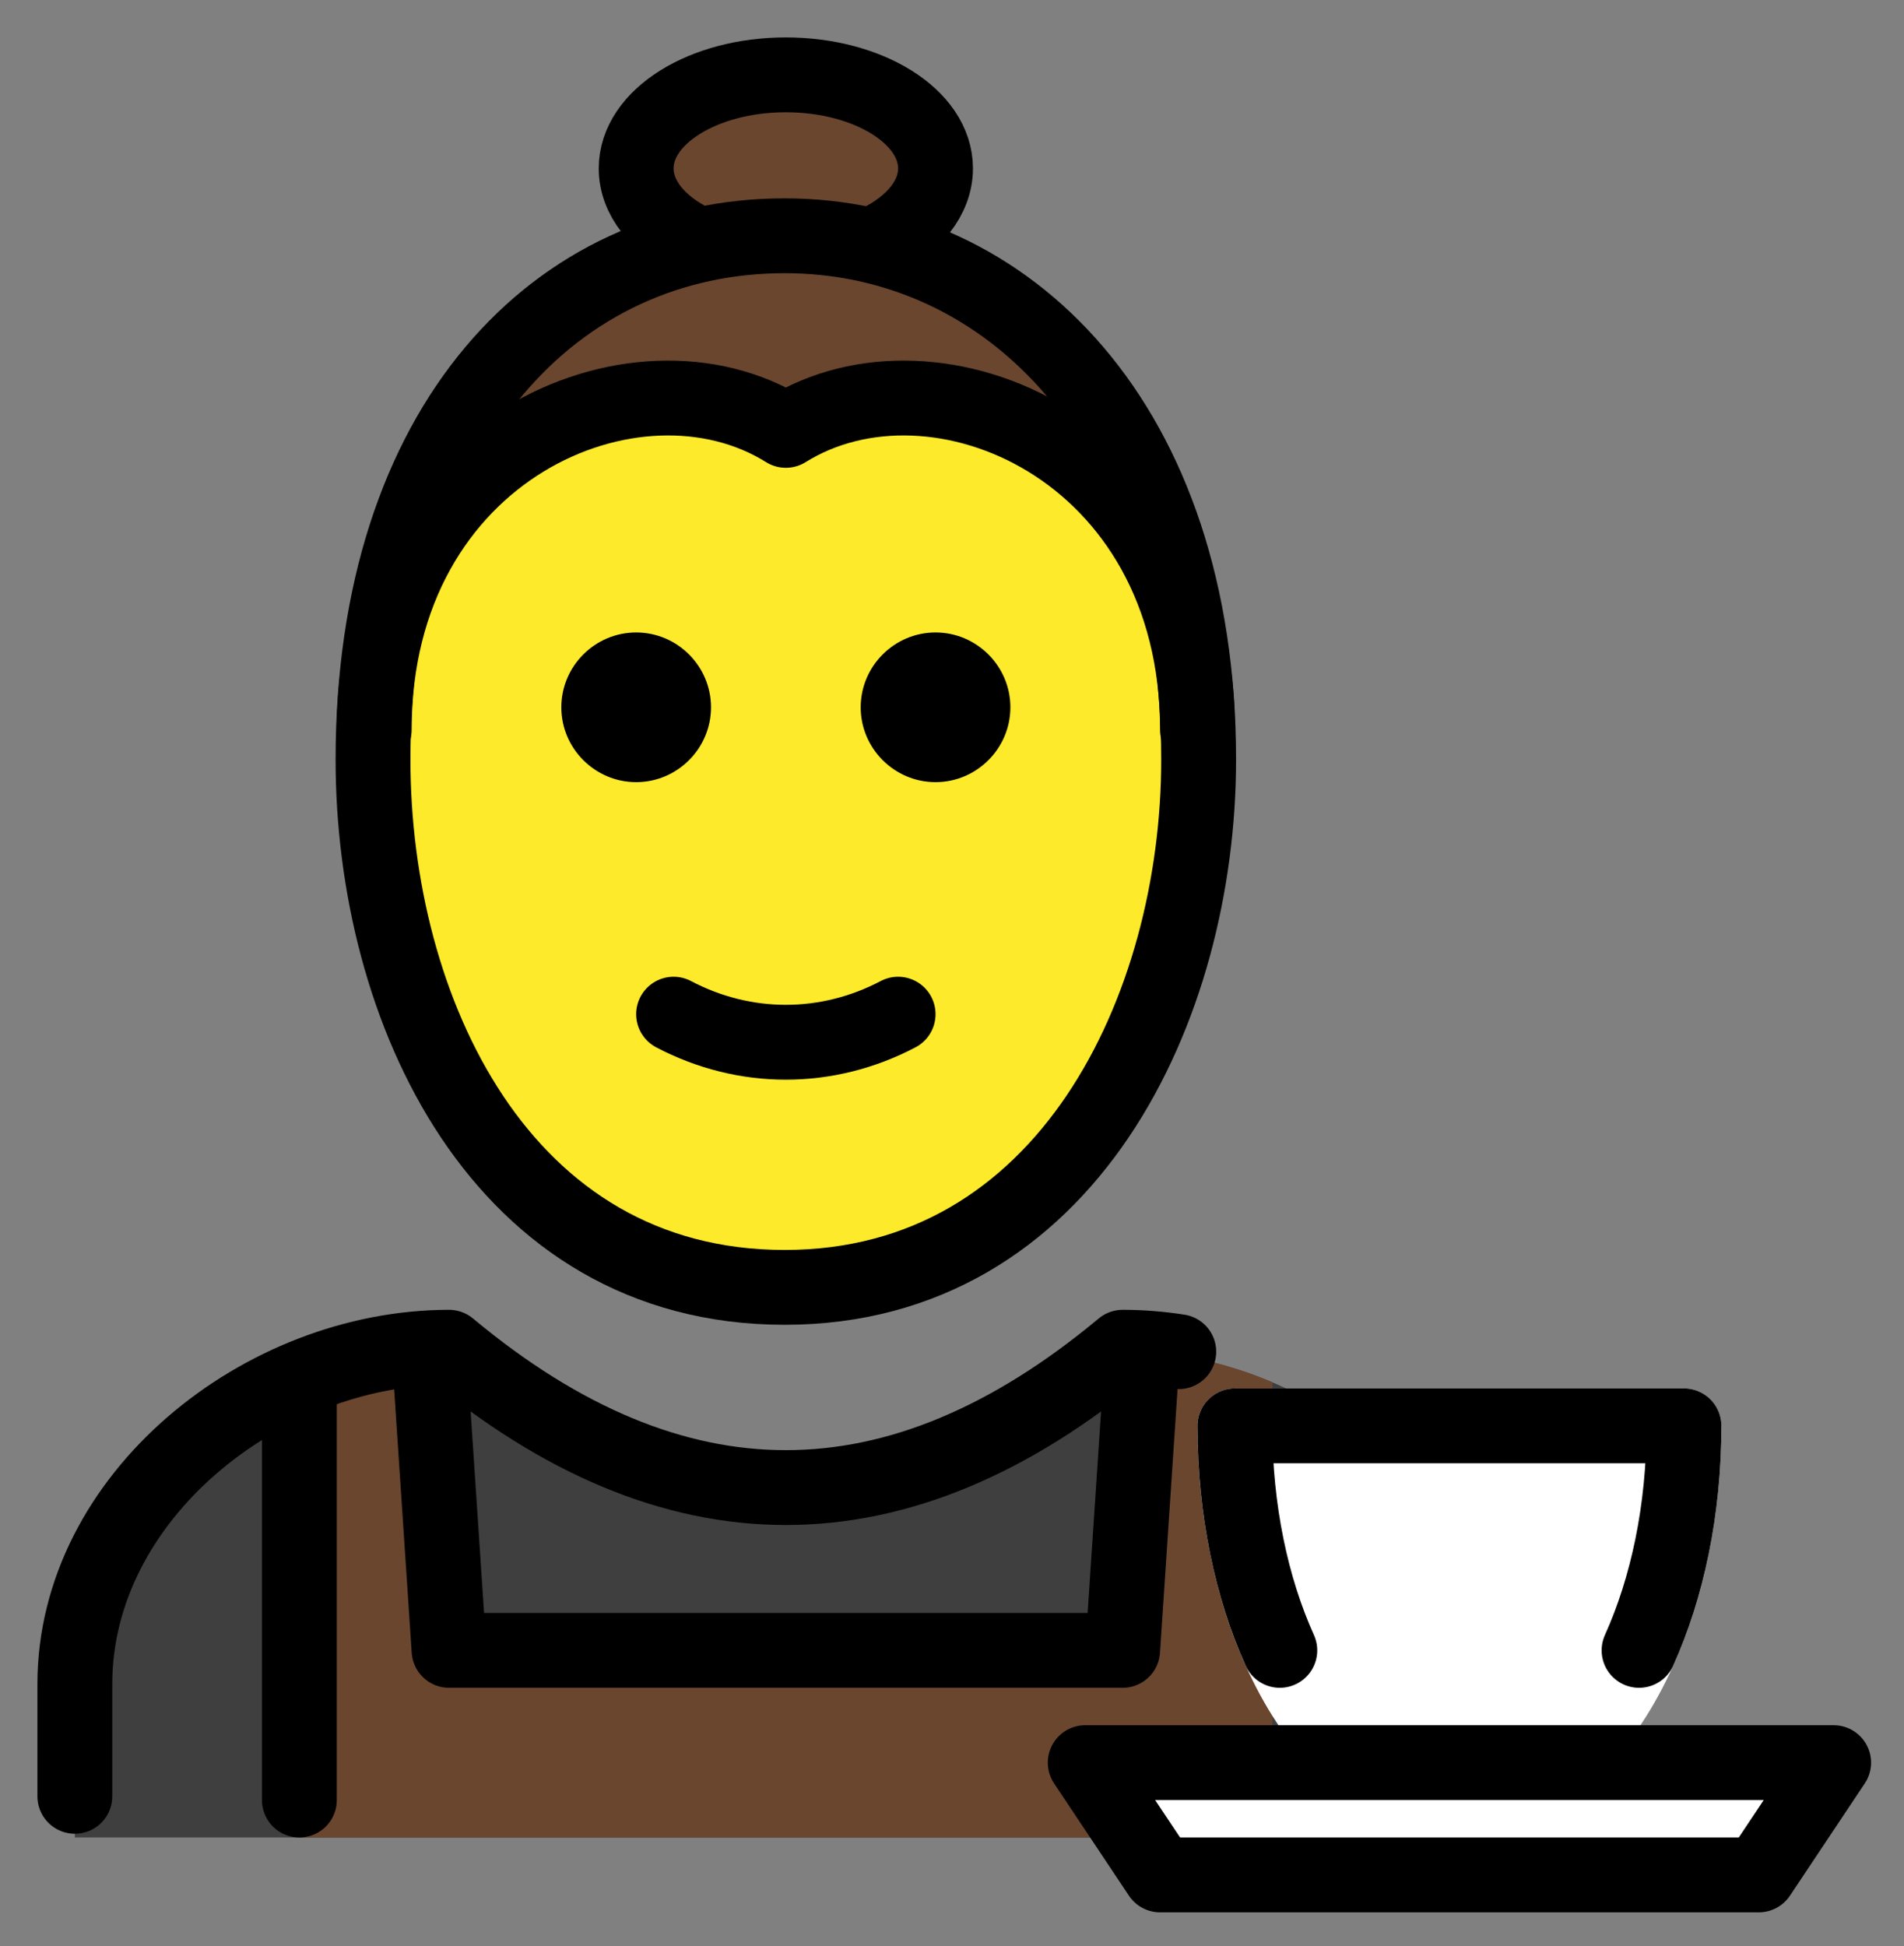 <svg xmlns="http://www.w3.org/2000/svg" role="img" viewBox="12.00 10.00 50.88 52.00"><rect x="12.00" y="10.00" width="50.88" height="52.00" fill="#808080" stroke="none"/><title>E185.svg</title><path fill="#fcea2b" d="M32.6 44c6.075 0 11-6.268 11-14s-4.925-14-11-14-11 6.268-11 14 4.925 14 11 14z"/><g fill="#6a462f"><path d="M33 21c-5.6 0-9.333 2.667-10.5 4 .833-2.833 4.2-8.5 11-8.5s9.167 5 9.5 7.5c-1-1-4.4-3-10-3z"/><ellipse cx="33" cy="14.5" rx="4" ry="2.5"/></g><path fill="#3f3f3f" d="M14 59.1v-4c0-5 5-9 10-9 6 5 12 5 18 0 5 0 10 4 10 9v4"/><path fill="#6a462f" fill-rule="evenodd" d="M23.048 46.148c-1.045.104-2.077.376-3.048.788V59.1h26V46.936c-.826-.35-1.695-.6-2.58-.731L42.5 46.6l-.5 7.5H24l-.5-7.5-.452-.452z"/><path fill="#fff" d="M41 57.1h20l-2 3H43l-2-3z"/><g fill="#fff"><path fill-rule="evenodd" d="M51 58.1c3.314 0 6-4.477 6-10H45c0 5.523 2.686 10 6 10z"/><path d="M57 48.1h1c0-.552-.448-1-1-1v1zm-12 0v-1c-.552 0-1 .448-1 1h1zm11 0c0 2.611-.637 4.927-1.615 6.556C53.395 56.306 52.168 57.1 51 57.1v2c2.146 0 3.918-1.445 5.1-3.414C57.294 53.696 58 51.011 58 48.1h-2zm-11 1h12v-2H45v2zm6 8c-1.168 0-2.396-.794-3.385-2.443C46.637 53.027 46 50.711 46 48.1h-2c0 2.912.706 5.596 1.9 7.585C47.082 57.655 48.854 59.1 51 59.1v-2z"/></g><g><path fill="none" stroke="#000" stroke-linejoin="round" stroke-width="2" d="M32.968 16.3c-6.064 0-11 5-11 14 0 6.646 3.396 14.1 11 14.1 7.556 0 11.063-7.483 11.063-14.1 0-9-5.127-14-11.063-14z"/><path d="M39 28.9c0 1.1-.9 2-2 2s-2-.9-2-2 .9-2 2-2 2 .9 2 2zm-8 0c0 1.1-.9 2-2 2s-2-.9-2-2 .9-2 2-2 2 .9 2 2z"/><path fill="none" stroke="#000" stroke-linecap="round" stroke-linejoin="round" stroke-width="2" d="M30 37.1c1.9 1 4.1 1 6 0"/><path fill="none" stroke="#000" stroke-width="2" d="M30.5 16.452c-.914-.458-1.5-1.162-1.5-1.952 0-1.381 1.791-2.5 4-2.5s4 1.119 4 2.5c0 .789-.586 1.494-1.5 1.952"/><path fill="none" stroke="#000" stroke-linecap="round" stroke-linejoin="round" stroke-width="2" d="M22 29.5c0-7.5 7-10.5 11-8 4-2.5 11 .5 11 8"/><g fill="none" stroke="#000" stroke-width="2"><path stroke-linecap="round" stroke-linejoin="round" d="M14 58v-3c0-5 5-9 10-9 6 5 12 5 18 0 .502 0 1.003.04 1.5.118"/><path stroke-linejoin="round" d="M23.5 46.6l.5 7.5h18l.5-7.5"/><path stroke-linecap="round" d="M20 47.1v11"/><path stroke-linecap="round" stroke-linejoin="round" d="M46.2 54.1C45.446 52.429 45 50.351 45 48.1h12c0 2.251-.446 4.329-1.2 6"/><path stroke-linejoin="round" d="M41 57.1h20l-2 3H43l-2-3z"/></g></g></svg>
